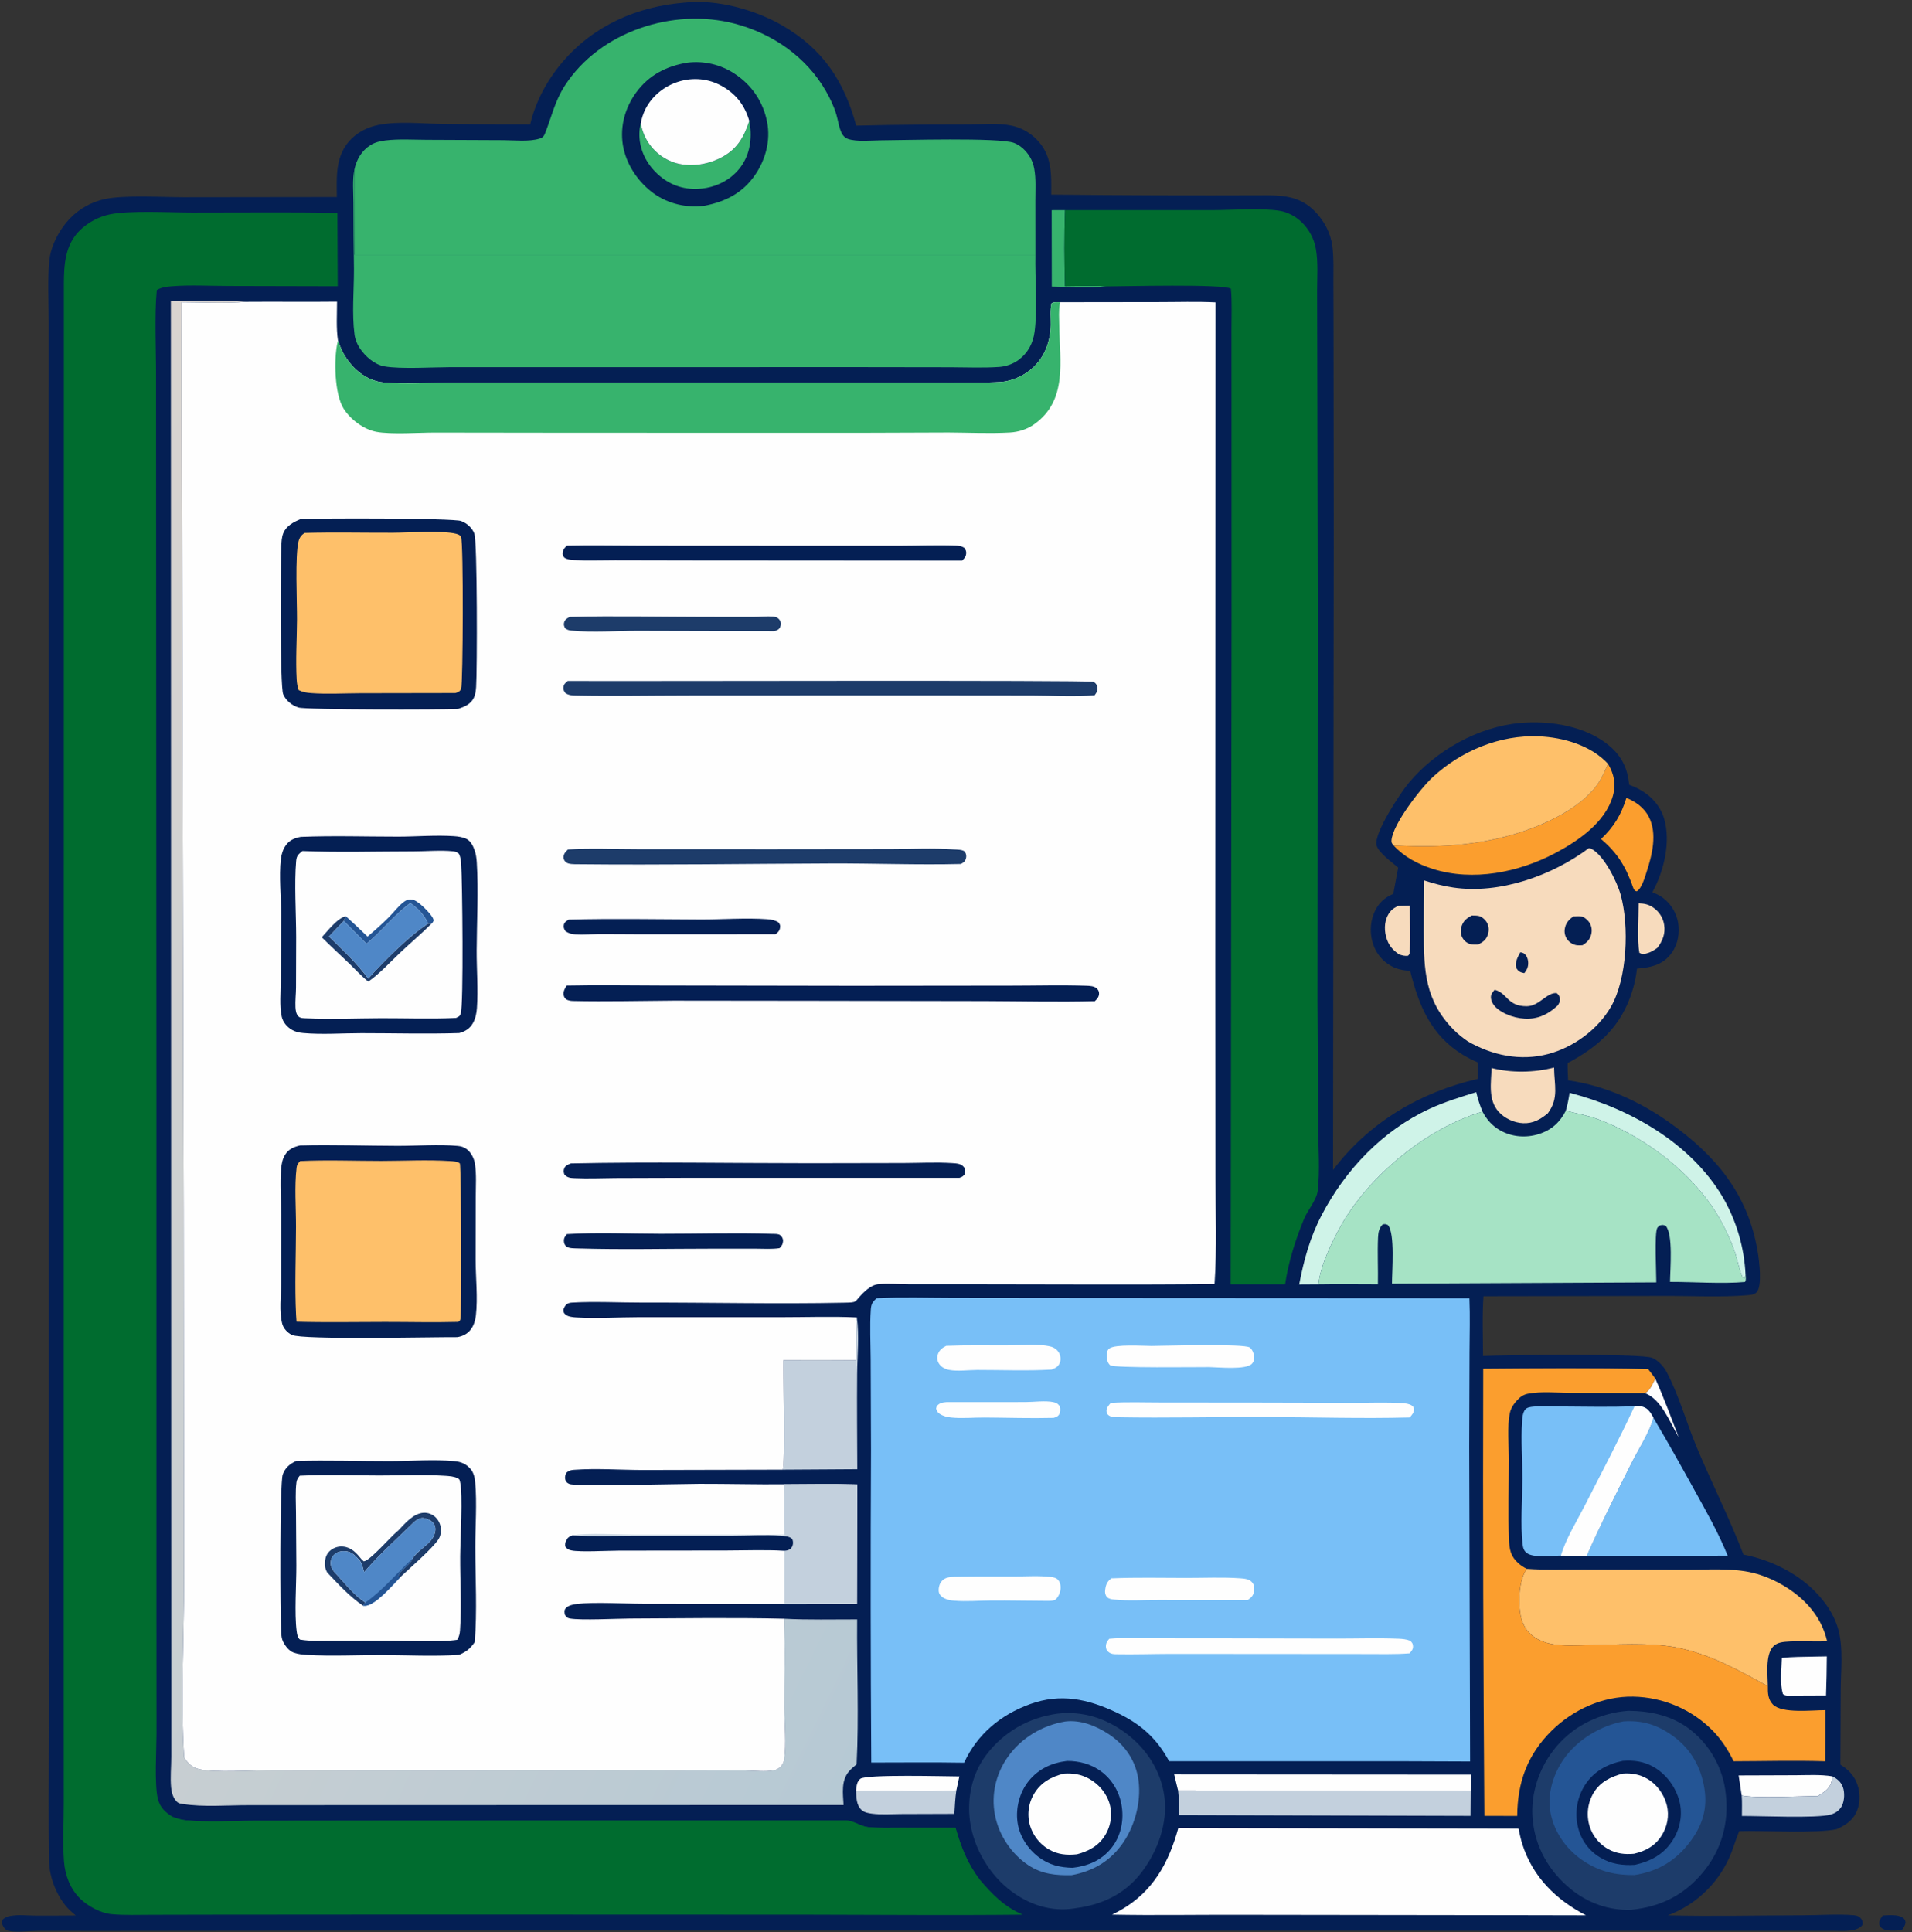 <svg width="284" height="287" viewBox="0 0 284 287" fill="none" xmlns="http://www.w3.org/2000/svg">
<rect x="0" y="0" width="284" height="287" fill="#333333" stroke="none"/>
<path d="M279.666 284.5C280.502 284.469 281.902 284.315 282.615 284.821C282.961 285.066 282.972 285.189 283.05 285.575C282.921 286.071 282.8 286.3 282.474 286.695C281.673 286.73 280.182 286.912 279.517 286.388C279.329 286.238 279.194 286.101 279.152 285.861C279.054 285.3 279.349 284.918 279.666 284.5Z" fill="#041F54"/>
<path d="M101.7 0.386C106.423 -0.147 112.145 1.427 116.214 3.786C122.228 7.274 125.394 12.069 127.176 18.661L132.082 18.559C135.982 18.503 139.883 18.477 143.783 18.481C145.869 18.476 148.239 18.228 150.271 18.662C150.443 18.699 150.613 18.742 150.782 18.792C150.95 18.841 151.117 18.897 151.281 18.958C151.446 19.02 151.608 19.087 151.768 19.16C151.928 19.233 152.085 19.311 152.239 19.395C152.393 19.48 152.544 19.569 152.692 19.664C152.84 19.759 152.984 19.859 153.125 19.964C153.266 20.069 153.402 20.179 153.535 20.294C153.668 20.409 153.797 20.528 153.921 20.652C156.289 23.021 156.168 25.828 156.141 28.904C166.819 29.018 177.496 29.053 188.174 29.008C190.926 29.009 193.249 29.304 195.279 31.36C196.681 32.781 197.673 34.649 197.914 36.642C198.123 38.366 198.046 40.156 198.051 41.891L198.078 49.887L198.107 79.008L198.003 173.77C203.347 166.692 210.92 162.228 219.495 160.243L219.497 157.795C218.749 157.473 217.989 157.087 217.293 156.665C212.561 153.791 210.726 149.334 209.458 144.199C208.738 144.162 207.952 144.042 207.279 143.777C207.19 143.741 207.102 143.703 207.014 143.663C206.927 143.623 206.84 143.58 206.755 143.536C206.67 143.491 206.586 143.445 206.503 143.396C206.42 143.347 206.338 143.296 206.258 143.243C206.177 143.19 206.098 143.136 206.021 143.079C205.943 143.022 205.867 142.963 205.792 142.902C205.718 142.842 205.645 142.779 205.573 142.715C205.501 142.65 205.432 142.584 205.363 142.516C205.295 142.448 205.229 142.379 205.164 142.308C205.099 142.236 205.037 142.164 204.976 142.089C204.915 142.015 204.856 141.939 204.798 141.861C204.741 141.784 204.686 141.705 204.633 141.625C204.58 141.545 204.529 141.464 204.479 141.381C204.43 141.298 204.383 141.214 204.339 141.129C204.294 141.044 204.251 140.957 204.211 140.87C204.17 140.783 204.132 140.695 204.096 140.606C203.451 139.038 203.441 137.172 204.096 135.605C204.676 134.217 205.585 133.34 206.953 132.761L207.68 128.864C206.807 128.11 204.733 126.634 204.467 125.542C204.033 123.763 208.061 117.705 209.244 116.288C213.252 111.485 219.567 107.933 225.812 107.383C230.257 106.992 235.601 107.837 239.097 110.814C240.889 112.339 241.788 114.227 241.985 116.56C242.455 116.747 242.934 116.933 243.381 117.17C245.192 118.131 246.61 119.638 247.191 121.635C248.195 125.085 247.127 129.466 245.434 132.523C246.004 132.752 246.535 132.996 247.025 133.373C247.107 133.436 247.187 133.5 247.266 133.567C247.345 133.634 247.422 133.703 247.497 133.774C247.572 133.845 247.646 133.918 247.717 133.992C247.789 134.067 247.858 134.144 247.925 134.222C247.992 134.301 248.058 134.381 248.121 134.463C248.184 134.544 248.245 134.628 248.303 134.713C248.362 134.798 248.418 134.885 248.472 134.973C248.526 135.061 248.578 135.15 248.628 135.241C248.677 135.332 248.724 135.424 248.768 135.517C248.813 135.61 248.855 135.705 248.894 135.8C248.934 135.895 248.971 135.992 249.005 136.089C249.04 136.187 249.072 136.285 249.101 136.384C249.13 136.483 249.157 136.583 249.181 136.684C249.205 136.784 249.226 136.885 249.244 136.987C249.263 137.089 249.279 137.191 249.292 137.293C249.306 137.396 249.316 137.498 249.324 137.601C249.455 139.137 249.034 140.731 248.016 141.907C246.713 143.414 245.023 143.717 243.15 143.866C243.021 145.036 242.776 146.181 242.417 147.302C240.814 152.397 237.467 155.464 232.853 157.888C232.837 158.746 232.885 159.602 232.922 160.459C238.31 161.22 243.457 163.526 247.887 166.665C254.805 171.566 259.665 177.309 261.085 185.948C261.287 187.176 261.795 190.991 260.923 191.932C260.584 192.298 259.981 192.339 259.517 192.38C255.803 192.701 251.026 192.466 247.172 192.484L220.347 192.529C220.144 195.463 220.272 198.462 220.283 201.404C223.578 201.243 243.901 201.001 245.449 201.688C246.289 202.061 247.115 202.951 247.541 203.753C249.377 207.212 250.469 211.222 251.979 214.848C254.221 220.231 256.873 225.443 258.969 230.895C262.852 231.652 266.722 233.498 269.534 236.311C271.11 237.888 272.429 239.792 273.037 241.957C273.817 244.735 273.427 248.167 273.41 251.057L273.361 262.096C273.451 262.156 273.539 262.217 273.629 262.276C274.532 262.868 275.208 263.557 275.677 264.544C276.299 265.853 276.387 267.563 275.844 268.914C275.264 270.357 274.173 271.062 272.825 271.678C269.989 272.35 261.805 271.87 258.332 271.978C257.783 273.281 257.431 274.651 256.843 275.945C256.733 276.188 256.617 276.429 256.496 276.666C256.374 276.904 256.247 277.139 256.113 277.37C255.98 277.601 255.841 277.829 255.697 278.054C255.553 278.278 255.403 278.499 255.247 278.717C255.092 278.934 254.932 279.147 254.766 279.356C254.6 279.566 254.429 279.771 254.253 279.971C254.077 280.172 253.897 280.369 253.711 280.561C253.526 280.753 253.335 280.94 253.14 281.122C252.946 281.305 252.747 281.483 252.543 281.656C252.34 281.828 252.132 281.996 251.92 282.159C251.708 282.321 251.492 282.478 251.273 282.63C251.053 282.782 250.83 282.929 250.603 283.069C250.377 283.211 250.146 283.346 249.913 283.476C249.68 283.605 249.443 283.729 249.203 283.847C248.964 283.965 248.722 284.077 248.477 284.183C248.232 284.289 247.984 284.389 247.734 284.482C254.391 284.649 261.09 284.481 267.752 284.473C270.232 284.47 272.894 284.264 275.357 284.462C275.708 284.49 276.032 284.572 276.295 284.822C276.593 285.105 276.665 285.373 276.699 285.762C276.59 286.001 276.506 286.095 276.286 286.253C275.304 286.959 273.475 286.777 272.308 286.78L66.801 286.739L16.661 286.792L5.551 286.789C4.394 286.795 2.338 287.041 1.274 286.789C0.86 286.692 0.594 286.367 0.412 285.998C0.238 285.642 0.29 285.443 0.418 285.09C0.787 284.768 1.091 284.648 1.574 284.564C2.792 284.352 4.098 284.515 5.332 284.524C7.305 284.538 9.28 284.513 11.254 284.501C10.93 284.227 10.601 283.952 10.3 283.654C8.483 281.852 7.32 278.889 7.281 276.346C7.178 269.769 7.264 263.181 7.263 256.603L7.246 221.709L7.246 120.057L7.235 64.665L7.238 47.816C7.237 44.838 7.053 41.712 7.322 38.749C7.526 36.486 8.875 33.993 10.449 32.388C10.62 32.213 10.796 32.045 10.979 31.884C11.162 31.722 11.35 31.567 11.544 31.419C11.738 31.271 11.937 31.13 12.141 30.996C12.345 30.863 12.554 30.736 12.767 30.617C12.98 30.499 13.197 30.388 13.418 30.285C13.64 30.181 13.864 30.087 14.092 30C14.32 29.913 14.551 29.834 14.785 29.764C15.018 29.693 15.254 29.631 15.492 29.578C18.508 28.933 23.917 29.289 27.234 29.291L50.035 29.262C49.998 26.151 49.785 22.998 52.208 20.607C53.296 19.533 54.739 18.848 56.231 18.554C59.149 17.978 62.547 18.361 65.534 18.398C69.938 18.456 74.341 18.485 78.746 18.484C79.539 15.104 81.28 11.88 83.524 9.247C88.19 3.774 94.606 0.959 101.7 0.386Z" fill="#041F54"/>
<path d="M245.868 204.762C247.138 207.608 248.227 210.557 249.346 213.466C248.051 211.288 246.79 207.827 244.312 206.909C245.074 206.589 245.479 205.472 245.868 204.762Z" fill="#FEFEFE"/>
<path d="M156.211 31.214L158.194 31.21C158.063 34.941 158.086 38.775 158.187 42.509C160.21 42.506 162.318 42.38 164.33 42.544C161.67 42.771 158.899 42.619 156.229 42.569L156.211 31.214Z" fill="#37B36D"/>
<path d="M207.713 134.547L209.402 134.502C209.413 136.679 209.555 138.946 209.404 141.113C209.375 141.526 209.449 141.677 209.133 141.957C208.625 142.018 208.279 141.907 207.797 141.751C207.109 141.249 206.555 140.752 206.186 139.969C205.671 138.874 205.526 137.455 205.977 136.314C206.326 135.431 206.846 134.906 207.713 134.547Z" fill="#F7DBBD"/>
<path d="M243.395 134.171C244.24 134.192 244.879 134.319 245.585 134.812C245.691 134.885 245.793 134.963 245.892 135.047C245.99 135.13 246.084 135.219 246.173 135.312C246.263 135.405 246.347 135.502 246.427 135.604C246.506 135.705 246.58 135.811 246.649 135.92C246.717 136.029 246.78 136.142 246.837 136.257C246.894 136.373 246.946 136.491 246.991 136.612C247.036 136.733 247.075 136.855 247.108 136.98C247.14 137.105 247.167 137.231 247.186 137.359C247.395 138.665 246.958 139.751 246.184 140.778C245.664 141.162 245.128 141.479 244.492 141.631C244.081 141.73 243.873 141.727 243.51 141.52C243.148 139.708 243.407 136.184 243.395 134.171Z" fill="#F7DBBD"/>
<path d="M127.148 265.934C127.227 265.308 127.256 264.628 127.79 264.2C128.649 263.511 140.524 263.845 142.497 263.85L142.051 265.925C137.142 266.235 132.077 265.899 127.148 265.934Z" fill="#FEFEFE"/>
<path d="M269.401 246.052L271.347 246.017C271.336 247.954 271.297 249.89 271.23 251.826L266.387 251.846C265.895 251.854 265.198 251.951 264.832 251.615C264.332 250.041 264.624 247.896 264.665 246.248C266.233 246.076 267.825 246.087 269.401 246.052Z" fill="#FEFEFE"/>
<path d="M258.25 263.703L266.692 263.673C268.48 263.668 270.414 263.54 272.179 263.84C272.108 264.718 271.867 265.399 271.164 265.973C270.805 266.266 270.392 266.522 269.994 266.759C267.553 266.781 260.729 267.127 258.702 266.679L258.25 263.703Z" fill="#FEFEFE"/>
<path d="M272.18 263.84C272.886 264.202 273.466 264.675 273.738 265.447C274.02 266.246 273.974 267.413 273.606 268.178C273.274 268.868 272.643 269.314 271.915 269.516C269.841 270.094 261.472 269.709 258.735 269.721C258.732 268.716 258.783 267.679 258.703 266.679C260.73 267.127 267.553 266.781 269.994 266.759C270.393 266.522 270.805 266.266 271.165 265.973C271.867 265.399 272.108 264.718 272.18 263.84Z" fill="#C3D0DD"/>
<path d="M127.148 265.934C132.077 265.899 137.142 266.235 142.051 265.925C141.874 267.075 141.829 268.247 141.755 269.407L133.834 269.433C132.425 269.438 130.888 269.564 129.495 269.376C128.991 269.308 128.434 269.213 128.03 268.879C127.169 268.165 127.197 266.95 127.148 265.934Z" fill="#C3D0DD"/>
<path d="M241.576 118.507C242.975 119.09 244.184 119.936 244.899 121.31C246.201 123.812 245.396 127.009 244.566 129.537C244.313 130.304 243.84 132.016 243.098 132.39C242.752 132.268 242.808 132.253 242.627 131.961C241.537 128.846 240.351 126.775 237.809 124.619C239.733 122.795 240.796 121.032 241.576 118.507Z" fill="#FB9E2E"/>
<path d="M221.559 158.631C224.496 159.377 227.913 159.325 230.836 158.555C230.848 161.117 231.598 163.092 229.905 165.355C228.819 166.267 227.708 166.884 226.246 166.824C224.894 166.768 223.492 166.119 222.588 165.11C221.011 163.348 221.481 160.803 221.559 158.631Z" fill="#F7DBBD"/>
<path d="M233.139 162.309C242.004 164.595 251.16 169.758 255.919 177.861C256.17 178.297 256.409 178.741 256.634 179.192C256.859 179.643 257.071 180.1 257.269 180.563C257.466 181.027 257.65 181.496 257.82 181.97C257.99 182.444 258.146 182.924 258.287 183.407C258.428 183.891 258.555 184.378 258.667 184.87C258.779 185.361 258.876 185.855 258.959 186.352C259.042 186.85 259.109 187.349 259.162 187.85C259.215 188.351 259.253 188.853 259.276 189.357L259.123 189.892C258.874 189.814 258.801 189.651 258.706 189.417C258.322 188.47 258.14 187.412 257.833 186.435C257.214 184.459 256.302 182.489 255.258 180.702C251.486 174.254 244.319 168.821 237.35 166.229C235.798 165.652 234.175 165.387 232.578 164.971C232.841 164.088 232.997 163.217 233.139 162.309Z" fill="#CFF3E8"/>
<path d="M174.406 263.555L218.461 263.585L218.45 266.032C213.307 265.927 208.151 266.021 203.006 266.01L174.984 265.926L174.406 263.555Z" fill="#FEFEFE"/>
<path d="M192.973 190.778C193.664 187.152 194.577 183.8 196.295 180.511C199.843 173.72 205.346 167.923 212.355 164.681C214.58 163.652 216.935 162.94 219.27 162.209C219.5 163.218 219.812 164.156 220.207 165.111C212.024 167.456 203.278 174.678 199.146 182.092C197.822 184.467 196.096 188.046 195.834 190.761L192.973 190.778Z" fill="#CFF3E8"/>
<path d="M238.855 113.456C239.744 114.98 240.059 116.467 239.572 118.202C238.465 122.143 234.439 124.888 231.031 126.695C225.597 129.576 218.788 130.956 212.805 129.054C210.586 128.348 208.57 127.275 206.977 125.556C214.06 125.961 220.79 125.545 227.5 123.028C230.865 121.767 235.002 119.612 237.178 116.642C237.891 115.668 238.358 114.549 238.855 113.456Z" fill="#FB9E2E"/>
<path d="M174.984 265.926L203.006 266.01C208.151 266.021 213.307 265.926 218.45 266.032L218.422 269.708L175.135 269.592C175.135 268.361 175.137 267.15 174.984 265.926Z" fill="#C3D0DD"/>
<path d="M127.273 195.679C127.663 198.344 127.339 201.346 127.315 204.057C127.273 208.776 127.324 213.498 127.337 218.217L116.258 218.285C116.652 217.662 116.363 203.983 116.352 202.039C119.964 202.061 123.577 202.058 127.189 202.03C127.19 199.935 127.076 197.762 127.273 195.679Z" fill="#C3D0DD"/>
<path d="M245.58 210.578C247.682 214.098 249.688 217.708 251.674 221.295C253.459 224.522 255.233 227.625 256.619 231.054C249.642 231.096 242.665 231.098 235.688 231.059C237.737 226.403 240.039 221.85 242.319 217.303C243.373 215.202 244.961 212.831 245.58 210.578Z" fill="#78BFF7"/>
<path d="M242.792 208.859C243.546 208.836 244.255 208.864 244.815 209.442C245.133 209.771 245.371 210.173 245.578 210.578C244.959 212.831 243.371 215.202 242.317 217.303C240.037 221.85 237.735 226.403 235.686 231.059C234.405 231.07 233.125 231.066 231.845 231.046C230.547 231.056 227.82 231.421 226.805 230.681C226.345 230.346 226.225 229.897 226.158 229.353C225.83 226.673 226.114 222.476 226.122 219.64C226.129 216.843 225.901 213.934 226.08 211.151C226.117 210.579 226.175 209.798 226.564 209.34C226.83 209.027 227.353 208.966 227.745 208.928C229.103 208.797 230.536 208.903 231.9 208.906C235.516 208.914 239.183 209.03 242.792 208.859Z" fill="#78BFF7"/>
<path d="M242.794 208.859C243.549 208.836 244.258 208.864 244.817 209.442C245.136 209.771 245.373 210.173 245.58 210.578C244.962 212.831 243.373 215.202 242.32 217.303C240.04 221.85 237.737 226.403 235.688 231.059C234.408 231.07 233.128 231.066 231.848 231.046C232.588 228.526 234.212 225.942 235.405 223.605C237.898 218.722 240.481 213.826 242.794 208.859Z" fill="#FEFEFE"/>
<path d="M206.977 125.556C206.769 125.277 206.659 125.203 206.683 124.841C206.84 122.449 211.012 117.091 212.805 115.431C217.025 111.523 222.777 109.126 228.574 109.369C232.23 109.523 236.309 110.705 238.856 113.456C238.358 114.549 237.892 115.668 237.179 116.642C235.002 119.612 230.865 121.767 227.501 123.028C220.791 125.545 214.061 125.961 206.977 125.556Z" fill="#FEC06A"/>
<path d="M226.791 233.017C229.573 233.218 232.424 233.104 235.215 233.11L250.368 233.148C253.575 233.159 257.277 232.855 260.397 233.617C263.445 234.362 266.694 236.272 268.758 238.644C270.074 240.155 270.932 241.808 271.395 243.759C269.555 243.884 266.032 243.617 264.525 243.945C264.071 244.044 263.671 244.232 263.353 244.578C262.197 245.838 262.57 248.827 262.587 250.45C258.235 248.044 253.932 245.641 248.991 244.685C245.003 243.913 239.843 244.288 235.73 244.349C234.098 244.374 232.423 244.483 230.804 244.234C229.767 244.074 228.727 243.731 227.862 243.124C226.693 242.304 226.04 241.108 225.823 239.709C225.522 237.769 225.607 234.648 226.791 233.017Z" fill="#FEC06A"/>
<path d="M157.05 254.53C160.818 254.086 164.3 255.213 167.313 257.49C170.321 259.763 172.435 263.03 172.945 266.8C173.484 270.788 171.959 274.957 169.556 278.102C167.106 281.308 163.733 282.904 159.787 283.415C159.702 283.43 159.618 283.448 159.533 283.461C156.159 283.962 152.986 282.947 150.273 280.944C147.016 278.539 144.653 274.582 144.087 270.577C143.599 267.119 144.365 263.463 146.488 260.655C149.084 257.22 152.819 255.109 157.05 254.53Z" fill="#1D3C6A"/>
<path d="M158.221 255.69C160.485 255.412 162.775 256.319 164.645 257.544C166.907 259.028 168.49 261.172 169.01 263.848C169.636 267.075 168.709 270.91 166.879 273.611C165.002 276.383 162.418 277.91 159.17 278.516C156.833 278.565 154.764 278.368 152.753 277.039C150.215 275.361 148.345 272.544 147.78 269.557C147.209 266.533 147.914 263.486 149.68 260.975C151.685 258.123 154.808 256.267 158.221 255.69Z" fill="#4F87C7"/>
<path d="M158.495 261.552C160.285 261.539 162.068 262.013 163.522 263.08C165.278 264.367 166.364 266.315 166.643 268.462C166.927 270.642 166.421 272.863 165.003 274.578C163.536 276.351 161.549 277.166 159.322 277.419C157.433 277.379 155.845 277.006 154.305 275.852C152.631 274.599 151.397 272.675 151.127 270.587C150.852 268.465 151.468 266.168 152.818 264.504C154.277 262.707 156.25 261.82 158.495 261.552Z" fill="#041F54"/>
<path d="M158.002 263.434C159.338 263.336 160.57 263.535 161.757 264.187C163.237 265 164.434 266.419 164.853 268.069C164.877 268.163 164.897 268.258 164.916 268.354C164.934 268.449 164.95 268.545 164.964 268.641C164.978 268.738 164.99 268.834 164.999 268.931C165.008 269.028 165.014 269.125 165.019 269.222C165.023 269.319 165.025 269.417 165.024 269.514C165.024 269.611 165.021 269.708 165.016 269.806C165.011 269.903 165.003 270 164.993 270.097C164.983 270.193 164.97 270.29 164.956 270.386C164.941 270.482 164.924 270.578 164.904 270.673C164.885 270.769 164.863 270.863 164.839 270.957C164.815 271.052 164.789 271.145 164.76 271.238C164.731 271.331 164.7 271.424 164.667 271.515C164.633 271.606 164.598 271.697 164.56 271.787C164.523 271.876 164.483 271.965 164.441 272.053C164.399 272.141 164.354 272.227 164.308 272.313C164.262 272.398 164.213 272.483 164.163 272.566C163.192 274.161 161.719 274.951 159.969 275.412C158.476 275.571 157.123 275.462 155.792 274.689C155.705 274.638 155.619 274.586 155.535 274.531C155.451 274.476 155.368 274.419 155.287 274.361C155.206 274.302 155.126 274.241 155.047 274.178C154.969 274.116 154.892 274.051 154.817 273.985C154.741 273.918 154.668 273.85 154.596 273.78C154.524 273.71 154.454 273.638 154.386 273.565C154.317 273.491 154.25 273.416 154.186 273.339C154.121 273.262 154.058 273.184 153.997 273.105C153.936 273.025 153.877 272.943 153.82 272.861C153.763 272.778 153.708 272.694 153.655 272.609C153.603 272.524 153.552 272.437 153.503 272.349C153.454 272.261 153.408 272.172 153.364 272.082C153.319 271.992 153.277 271.901 153.237 271.809C153.198 271.717 153.16 271.624 153.125 271.53C153.089 271.436 153.056 271.341 153.026 271.245C152.995 271.15 152.967 271.054 152.941 270.957C152.916 270.862 152.894 270.766 152.875 270.67C152.855 270.574 152.838 270.478 152.823 270.381C152.808 270.284 152.796 270.187 152.785 270.09C152.775 269.992 152.768 269.895 152.763 269.797C152.757 269.699 152.754 269.601 152.754 269.503C152.753 269.405 152.755 269.308 152.76 269.21C152.764 269.112 152.771 269.014 152.78 268.917C152.79 268.819 152.801 268.722 152.815 268.625C152.829 268.528 152.846 268.432 152.865 268.335C152.883 268.239 152.905 268.144 152.928 268.049C152.952 267.954 152.978 267.859 153.006 267.766C153.034 267.672 153.065 267.579 153.097 267.486C153.13 267.394 153.165 267.303 153.203 267.212C153.24 267.121 153.28 267.032 153.321 266.943C153.363 266.855 153.407 266.767 153.453 266.681C153.499 266.594 153.547 266.509 153.598 266.425C154.605 264.734 156.153 263.902 158.002 263.434Z" fill="#FEFEFE"/>
<path d="M241.849 254.096C245.23 254.135 248.394 254.816 251.105 256.933C251.287 257.077 251.466 257.226 251.64 257.379C251.815 257.533 251.986 257.69 252.153 257.852C252.321 258.014 252.484 258.18 252.642 258.35C252.801 258.52 252.956 258.693 253.106 258.871C253.256 259.049 253.402 259.23 253.543 259.415C253.684 259.6 253.821 259.788 253.952 259.98C254.084 260.171 254.211 260.366 254.333 260.564C254.455 260.762 254.573 260.963 254.685 261.167C254.797 261.371 254.904 261.577 255.005 261.786C255.107 261.995 255.204 262.207 255.295 262.421C255.387 262.635 255.473 262.851 255.553 263.069C255.634 263.287 255.709 263.508 255.778 263.729C255.848 263.951 255.912 264.175 255.97 264.4C256.029 264.625 256.082 264.852 256.129 265.08C256.176 265.307 256.218 265.536 256.253 265.766C256.289 265.996 256.319 266.227 256.344 266.458C256.812 270.675 255.758 274.637 253.07 277.947C250.248 281.423 246.736 283.206 242.328 283.652C238.969 283.789 235.841 282.655 233.254 280.531C230.082 277.928 228.033 274.354 227.658 270.247C227.299 266.32 228.673 262.363 231.211 259.376C233.902 256.212 237.739 254.424 241.849 254.096Z" fill="#1D3C6A"/>
<path d="M241.139 255.675C243.996 255.48 246.226 256.194 248.537 257.872C251.156 259.774 252.66 262.476 253.165 265.652C253.631 268.576 252.891 271.012 251.17 273.373C249.029 276.308 246.335 277.95 242.76 278.5C239.993 278.53 237.615 277.982 235.273 276.45C232.805 274.835 230.933 272.314 230.336 269.401C229.77 266.643 230.621 263.728 232.167 261.427C234.151 258.475 237.669 256.331 241.139 255.675Z" fill="#245595"/>
<path d="M241.041 261.537C242.67 261.421 244.143 261.609 245.587 262.423C247.48 263.492 248.893 265.41 249.444 267.504C249.959 269.461 249.571 271.527 248.516 273.239C247.191 275.389 245.239 276.432 242.84 276.983C240.993 277.101 239.299 276.861 237.69 275.898C235.956 274.86 234.786 273.21 234.354 271.239C234.324 271.108 234.298 270.977 234.275 270.845C234.252 270.713 234.233 270.581 234.216 270.447C234.2 270.314 234.187 270.181 234.177 270.048C234.168 269.914 234.161 269.78 234.158 269.646C234.155 269.512 234.156 269.378 234.159 269.245C234.163 269.111 234.17 268.977 234.18 268.843C234.191 268.71 234.204 268.576 234.221 268.444C234.238 268.311 234.258 268.178 234.282 268.046C234.306 267.914 234.332 267.783 234.363 267.653C234.393 267.522 234.426 267.392 234.463 267.264C234.499 267.135 234.539 267.007 234.582 266.88C234.625 266.753 234.671 266.627 234.72 266.502C234.769 266.378 234.822 266.255 234.877 266.133C234.932 266.011 234.991 265.89 235.052 265.771C235.113 265.652 235.178 265.534 235.245 265.418C235.312 265.302 235.382 265.188 235.455 265.076C236.782 263.06 238.731 262.022 241.041 261.537Z" fill="#041F54"/>
<path d="M241.044 263.43C242.32 263.328 243.553 263.545 244.67 264.194C246.124 265.039 247.182 266.513 247.586 268.139C247.971 269.692 247.658 271.308 246.8 272.65C245.816 274.19 244.426 274.937 242.696 275.334C241.345 275.452 240.122 275.329 238.914 274.664C238.828 274.617 238.744 274.568 238.66 274.516C238.576 274.465 238.494 274.411 238.413 274.356C238.332 274.301 238.253 274.243 238.175 274.184C238.097 274.124 238.02 274.063 237.945 274C237.87 273.937 237.797 273.872 237.725 273.805C237.653 273.738 237.583 273.669 237.515 273.599C237.447 273.529 237.38 273.457 237.315 273.383C237.251 273.309 237.188 273.234 237.127 273.157C237.066 273.08 237.007 273.002 236.95 272.922C236.893 272.843 236.838 272.762 236.785 272.679C236.732 272.597 236.681 272.513 236.632 272.428C236.583 272.343 236.536 272.257 236.492 272.17C236.447 272.082 236.405 271.994 236.365 271.904C236.324 271.815 236.286 271.724 236.251 271.633C236.215 271.542 236.182 271.449 236.15 271.357C236.119 271.264 236.091 271.17 236.064 271.075C236.036 270.976 236.011 270.876 235.989 270.775C235.966 270.674 235.946 270.573 235.929 270.471C235.911 270.369 235.896 270.267 235.884 270.165C235.871 270.062 235.862 269.959 235.854 269.856C235.847 269.753 235.843 269.65 235.841 269.547C235.839 269.444 235.84 269.34 235.843 269.237C235.846 269.134 235.852 269.031 235.861 268.928C235.869 268.825 235.88 268.722 235.894 268.62C235.907 268.518 235.924 268.416 235.942 268.314C235.961 268.212 235.983 268.111 236.007 268.011C236.031 267.911 236.057 267.811 236.086 267.712C236.115 267.612 236.146 267.514 236.18 267.417C236.214 267.319 236.251 267.222 236.289 267.127C236.328 267.031 236.369 266.936 236.413 266.843C236.456 266.749 236.502 266.657 236.551 266.565C236.599 266.474 236.65 266.384 236.702 266.295C237.676 264.67 239.27 263.881 241.044 263.43Z" fill="#FEFEFE"/>
<path d="M235.996 125.978C236.138 125.992 236.204 125.988 236.346 126.059C238.22 126.989 240.174 130.916 240.725 132.893C242.015 137.528 241.713 145.33 239.275 149.547C237.329 152.913 233.714 155.558 229.967 156.549C225.832 157.643 221.635 156.756 217.999 154.654C217.254 154.132 216.552 153.586 215.912 152.936C211.66 148.617 211.476 144.113 211.485 138.421C211.485 135.87 211.501 133.319 211.532 130.768C212.935 131.236 214.399 131.61 215.862 131.825C222.748 132.836 230.525 130.071 235.996 125.978Z" fill="#F7DBBD"/>
<path d="M225.829 141.434C225.974 141.471 226.216 141.517 226.348 141.603C226.719 141.846 226.936 142.346 226.979 142.778C227.05 143.5 226.861 143.979 226.417 144.535C226.27 144.504 226.034 144.461 225.901 144.405C225.58 144.27 225.299 144.013 225.206 143.668C225.001 142.908 225.472 142.072 225.829 141.434Z" fill="#041F54"/>
<path d="M233.706 136.114C234.052 136.092 234.417 136.061 234.762 136.099C235.229 136.15 235.7 136.514 235.978 136.88C236.374 137.401 236.509 138.038 236.377 138.677C236.206 139.5 235.758 139.948 235.074 140.389C234.821 140.405 234.562 140.424 234.309 140.403C233.726 140.355 233.158 140.019 232.809 139.555C232.767 139.498 232.727 139.44 232.691 139.379C232.655 139.319 232.622 139.257 232.592 139.193C232.562 139.129 232.536 139.064 232.512 138.997C232.489 138.931 232.469 138.863 232.453 138.795C232.436 138.726 232.423 138.657 232.414 138.587C232.404 138.517 232.398 138.447 232.396 138.377C232.393 138.306 232.395 138.236 232.399 138.165C232.404 138.095 232.412 138.025 232.424 137.956C232.565 137.09 233.015 136.606 233.706 136.114Z" fill="#041F54"/>
<path d="M218.629 135.981C218.942 135.984 219.27 135.977 219.578 136.033C220.104 136.13 220.62 136.596 220.872 137.052C221.179 137.608 221.198 138.271 220.985 138.863C220.711 139.623 220.256 139.935 219.556 140.284C219.163 140.312 218.696 140.322 218.318 140.198C218.258 140.178 218.199 140.155 218.141 140.129C218.083 140.104 218.026 140.075 217.971 140.043C217.916 140.012 217.862 139.978 217.81 139.942C217.758 139.905 217.708 139.866 217.66 139.824C217.612 139.783 217.566 139.739 217.523 139.693C217.479 139.647 217.438 139.599 217.399 139.549C217.359 139.499 217.323 139.447 217.289 139.393C217.255 139.339 217.224 139.284 217.195 139.228C216.93 138.706 216.915 138.121 217.1 137.57C217.377 136.746 217.877 136.358 218.629 135.981Z" fill="#041F54"/>
<path d="M222.005 147.004C223.947 147.502 223.86 149.469 226.777 149.452C228.65 149.44 229.748 147.377 231.211 147.499C231.468 147.713 231.545 147.782 231.65 148.114C231.817 148.638 231.64 148.883 231.402 149.312C230.367 150.276 229.254 150.987 227.837 151.229C226.109 151.524 223.976 150.993 222.566 149.939C222.023 149.534 221.541 148.961 221.462 148.265C221.399 147.709 221.678 147.403 222.005 147.004Z" fill="#041F54"/>
<path d="M175.023 271.513L225.555 271.599C225.723 272.374 225.882 273.163 226.122 273.919C227.677 278.793 231.12 282.164 235.565 284.476L225.999 284.456L183.58 284.4C177.45 284.383 171.307 284.499 165.18 284.374C165.626 284.156 166.067 283.925 166.5 283.682C171.291 280.934 173.604 276.66 175.023 271.513Z" fill="#FEFEFE"/>
<path d="M220.31 203.296C228.463 203.237 236.651 203.159 244.801 203.348C245.179 203.8 245.52 204.288 245.871 204.762C245.482 205.472 245.077 206.589 244.316 206.909L233.304 206.881C231.289 206.871 228.918 206.624 226.944 207.01C226.293 207.138 225.837 207.463 225.383 207.936C224.886 208.455 224.427 209.141 224.274 209.852C223.839 211.869 224.126 214.793 224.123 216.909C224.117 220.808 223.983 224.758 224.137 228.651C224.195 230.118 224.382 231.173 225.54 232.19C225.925 232.528 226.331 232.796 226.791 233.016C225.607 234.648 225.523 237.768 225.823 239.709C226.04 241.107 226.694 242.304 227.863 243.124C228.727 243.731 229.767 244.074 230.805 244.234C232.423 244.483 234.098 244.373 235.731 244.349C239.844 244.288 245.003 243.913 248.991 244.685C253.932 245.641 258.235 248.043 262.588 250.45C262.568 251.442 262.608 252.42 263.345 253.17C264.692 254.543 269.19 253.997 271.142 254.002C271.158 256.534 271.119 259.069 271.106 261.601C266.588 261.451 262.027 261.587 257.505 261.596C256.703 259.944 255.712 258.412 254.435 257.086C254.242 256.889 254.045 256.698 253.842 256.511C253.64 256.324 253.433 256.142 253.221 255.965C253.01 255.788 252.795 255.616 252.575 255.449C252.355 255.283 252.132 255.122 251.904 254.966C251.677 254.811 251.446 254.66 251.211 254.516C250.976 254.372 250.738 254.233 250.497 254.1C250.255 253.967 250.011 253.84 249.763 253.719C249.515 253.598 249.265 253.484 249.012 253.375C248.758 253.266 248.503 253.164 248.244 253.067C247.986 252.971 247.726 252.881 247.463 252.797C247.201 252.714 246.936 252.636 246.67 252.565C246.403 252.495 246.135 252.43 245.866 252.373C245.596 252.315 245.326 252.264 245.054 252.219C244.782 252.174 244.509 252.136 244.235 252.105C243.961 252.073 243.687 252.049 243.412 252.031C243.137 252.013 242.861 252.001 242.586 251.997C238.066 251.916 233.658 253.918 230.466 257.068C226.875 260.612 225.394 264.733 225.361 269.718L220.482 269.706C220.31 247.569 220.253 225.432 220.31 203.296Z" fill="#FB9E2E"/>
<path d="M25.38 44.739C29.044 44.729 32.805 44.559 36.456 44.832C33.337 45.084 30.097 44.896 26.964 44.889L27.28 179.709L27.336 234.406C27.352 243.245 26.794 252.224 27.352 261.039C27.943 261.956 28.598 262.567 29.689 262.805C31.89 263.286 37.158 262.962 39.693 262.951L60.93 262.902L101.739 262.965L110.778 262.986C112.079 262.993 113.688 263.201 114.945 262.95C115.174 262.906 115.388 262.821 115.586 262.698C116.086 262.381 116.395 261.914 116.484 261.328C116.821 259.096 116.526 256.038 116.517 253.714C116.501 249.307 116.67 244.821 116.451 240.426C120.056 240.611 123.705 240.517 127.315 240.522C127.253 247.676 127.597 254.913 127.235 262.051C126.854 262.366 126.467 262.687 126.14 263.058C124.902 264.461 125.207 266.382 125.299 268.094L56.211 268.112L36.873 268.119C33.824 268.118 30.18 268.419 27.206 267.948C26.779 267.88 26.552 267.887 26.238 267.572C25.709 267.041 25.494 266.247 25.421 265.521C25.272 264.039 25.441 262.427 25.442 260.931L25.442 250.129L25.429 215.453L25.38 44.739Z" fill="url(#paint0_linear_9472_27092)"/>
<path d="M220.209 165.112C220.845 166.317 221.666 167.238 222.864 167.911C224.593 168.882 226.705 169.036 228.585 168.435C230.467 167.834 231.701 166.7 232.582 164.971C234.178 165.387 235.801 165.652 237.353 166.229C244.322 168.821 251.49 174.254 255.261 180.703C256.306 182.489 257.218 184.459 257.837 186.435C258.143 187.412 258.326 188.47 258.71 189.417C258.805 189.651 258.878 189.814 259.126 189.892L259.279 189.357C259.304 189.751 259.397 190.052 259.198 190.402C255.848 190.71 251.531 190.385 248.057 190.395C248.073 188.58 248.559 183.262 247.391 182.045C246.974 181.909 246.932 181.91 246.508 182.027C246.391 182.15 246.235 182.246 246.156 182.397C245.726 183.223 246.025 189.122 246.018 190.465L206.758 190.659C206.749 188.885 207.234 183.151 206.152 181.949C205.793 181.797 205.763 181.78 205.385 181.859C204.822 182.384 204.716 183.103 204.685 183.843C204.588 186.137 204.709 188.457 204.666 190.757C201.724 190.754 198.777 190.714 195.836 190.762C196.098 188.047 197.824 184.468 199.148 182.092C203.28 174.679 212.026 167.457 220.209 165.112Z" fill="#A6E3C5"/>
<path d="M52.641 25.191C52.617 29.407 52.621 33.623 52.653 37.839L153.793 37.833C153.723 41.303 154.113 45.949 153.673 49.276C153.447 50.986 152.679 52.442 151.274 53.473C150.467 54.066 149.415 54.435 148.419 54.503C146.028 54.668 143.58 54.556 141.182 54.549L128.439 54.531L87.636 54.533L66.969 54.533C64.303 54.539 59.514 54.843 57.103 54.418C55.627 54.158 54.245 52.935 53.438 51.713C53.029 51.094 52.757 50.424 52.66 49.687C52.248 46.57 52.585 43.14 52.575 39.985C52.531 36.68 52.507 33.375 52.503 30.07C52.498 28.509 52.33 26.719 52.641 25.191Z" fill="#37B36D"/>
<path d="M158.196 31.21L179.937 31.213C182.849 31.209 187.428 30.867 190.11 31.313C191.291 31.509 192.48 32.169 193.338 32.993C193.477 33.127 193.61 33.265 193.737 33.409C193.865 33.553 193.986 33.702 194.102 33.856C194.217 34.01 194.327 34.168 194.43 34.33C194.533 34.493 194.629 34.659 194.719 34.829C194.809 34.999 194.892 35.172 194.968 35.349C195.045 35.526 195.114 35.705 195.176 35.887C195.237 36.069 195.292 36.254 195.339 36.44C195.387 36.626 195.426 36.814 195.459 37.004C195.808 38.967 195.633 41.194 195.638 43.191L195.661 53.681L195.738 91.793L195.691 148.787L195.801 167.575C195.814 170.587 196.065 173.833 195.734 176.821C195.578 178.223 194.244 179.713 193.694 181.047C192.397 184.197 191.387 187.388 190.881 190.766L182.8 190.766L182.932 91.283L182.923 58.977L182.918 48.941C182.917 46.943 183.016 44.879 182.835 42.892C181.843 42.142 166.71 42.543 164.332 42.544C162.32 42.38 160.212 42.505 158.189 42.508C158.088 38.775 158.065 34.941 158.196 31.21Z" fill="#006C2F"/>
<path d="M52.64 25.191C52.95 23.704 53.715 22.377 55.028 21.555C55.707 21.13 56.472 20.954 57.258 20.858C59.252 20.615 61.368 20.761 63.381 20.766L74.78 20.817C76.404 20.825 78.564 21.074 80.125 20.596C80.605 20.449 80.783 20.251 80.967 19.787C81.953 17.301 82.388 15.07 83.891 12.735C89.093 4.662 100.001 1.129 109.114 3.507C114.735 4.975 119.75 8.43 122.669 13.514C123.292 14.598 123.861 15.792 124.222 16.991C124.499 17.912 124.605 18.975 125.052 19.83C125.238 20.185 125.544 20.493 125.927 20.627C127.279 21.098 129.446 20.845 130.88 20.839C134.106 20.827 148.384 20.397 150.599 21.219C151.557 21.574 152.37 22.35 152.911 23.203C153.273 23.774 153.487 24.348 153.612 25.01C153.905 26.563 153.784 28.278 153.785 29.854L153.792 37.833L52.652 37.839C52.62 33.623 52.617 29.407 52.64 25.191Z" fill="#37B36D"/>
<path d="M102.127 9.302C102.279 9.283 102.431 9.268 102.584 9.256C102.736 9.244 102.889 9.236 103.042 9.23C103.195 9.225 103.348 9.224 103.501 9.225C103.654 9.227 103.807 9.232 103.96 9.24C104.113 9.249 104.265 9.261 104.418 9.276C104.57 9.291 104.722 9.309 104.873 9.331C105.024 9.353 105.175 9.378 105.326 9.407C105.476 9.436 105.626 9.468 105.775 9.503C105.924 9.538 106.072 9.576 106.219 9.618C106.366 9.66 106.513 9.705 106.658 9.753C106.803 9.802 106.947 9.853 107.09 9.908C107.233 9.962 107.375 10.02 107.515 10.081C107.656 10.142 107.795 10.206 107.932 10.273C108.07 10.34 108.206 10.41 108.34 10.483C108.475 10.556 108.607 10.633 108.739 10.711C108.87 10.79 108.999 10.872 109.126 10.957C111.688 12.642 113.368 15.132 113.947 18.144C114.47 20.862 113.729 23.664 112.186 25.936C110.355 28.633 107.833 29.925 104.706 30.547C102.086 30.928 99.271 30.29 97.117 28.74C94.775 27.054 92.962 24.361 92.512 21.489C92.079 18.727 92.868 15.954 94.508 13.716C96.397 11.137 99.015 9.799 102.127 9.302Z" fill="#041F54"/>
<path d="M111.294 17.96C111.737 20.142 111.496 22.531 110.269 24.431C109.065 26.296 107.106 27.494 104.946 27.903C102.72 28.324 100.503 27.93 98.631 26.619C96.832 25.36 95.469 23.442 95.086 21.26C94.922 20.328 94.929 19.325 95.153 18.404C95.341 19.005 95.498 19.632 95.762 20.205C95.815 20.319 95.871 20.432 95.929 20.543C95.988 20.654 96.049 20.764 96.113 20.872C96.177 20.98 96.244 21.086 96.314 21.191C96.383 21.295 96.455 21.398 96.53 21.499C96.604 21.6 96.681 21.699 96.761 21.797C96.841 21.894 96.923 21.989 97.007 22.082C97.091 22.175 97.178 22.266 97.267 22.354C97.356 22.443 97.448 22.529 97.541 22.614C97.634 22.698 97.729 22.779 97.827 22.859C97.924 22.938 98.024 23.015 98.125 23.089C98.226 23.163 98.329 23.235 98.434 23.304C98.539 23.373 98.646 23.439 98.754 23.503C98.862 23.567 98.972 23.628 99.084 23.686C99.195 23.744 99.308 23.8 99.422 23.852C99.536 23.905 99.651 23.954 99.768 24.001C99.885 24.048 100.002 24.091 100.121 24.132C102.349 24.875 104.936 24.5 107.009 23.46C109.439 22.24 110.474 20.445 111.294 17.96Z" fill="#37B36D"/>
<path d="M95.152 18.404C95.304 17.624 95.521 16.887 95.885 16.176C96.891 14.213 98.705 12.768 100.802 12.122C102.966 11.455 105.253 11.673 107.228 12.778C109.323 13.95 110.634 15.659 111.293 17.96C110.473 20.445 109.438 22.24 107.008 23.46C104.935 24.5 102.348 24.874 100.12 24.132C100.001 24.091 99.883 24.047 99.767 24.001C99.65 23.954 99.535 23.904 99.421 23.852C99.306 23.799 99.194 23.744 99.082 23.686C98.971 23.628 98.861 23.567 98.753 23.503C98.645 23.439 98.538 23.373 98.433 23.304C98.328 23.235 98.225 23.163 98.124 23.089C98.023 23.015 97.923 22.938 97.826 22.858C97.728 22.779 97.633 22.698 97.54 22.614C97.446 22.529 97.355 22.443 97.266 22.354C97.177 22.266 97.09 22.175 97.006 22.082C96.922 21.989 96.84 21.894 96.76 21.797C96.68 21.699 96.603 21.6 96.529 21.499C96.454 21.398 96.382 21.295 96.312 21.191C96.243 21.086 96.176 20.98 96.112 20.872C96.048 20.763 95.987 20.654 95.928 20.543C95.87 20.432 95.814 20.319 95.761 20.205C95.497 19.632 95.34 19.005 95.152 18.404Z" fill="#FEFEFE"/>
<path d="M151.912 284.381C141.168 284.498 130.41 284.391 119.665 284.379L62.946 284.36L32.147 284.381L22.48 284.401C20.523 284.405 18.517 284.485 16.567 284.308C14.973 284.163 13.053 283.126 11.912 282.008C10.423 280.548 9.663 278.526 9.506 276.474C9.294 273.7 9.473 270.778 9.471 267.991L9.468 250.628L9.469 198.38L9.486 42.195C9.496 39.274 9.671 36.315 11.926 34.151C12.077 34.008 12.233 33.87 12.393 33.737C12.554 33.605 12.719 33.478 12.887 33.356C13.057 33.235 13.23 33.119 13.407 33.01C13.584 32.9 13.764 32.797 13.948 32.699C14.132 32.602 14.319 32.511 14.509 32.426C14.7 32.342 14.893 32.264 15.088 32.193C15.284 32.121 15.481 32.057 15.681 31.999C15.881 31.941 16.083 31.89 16.286 31.846C19.285 31.222 25.168 31.568 28.514 31.571C35.712 31.578 42.919 31.498 50.116 31.607L50.164 42.52L34.036 42.481C31.22 42.478 28.294 42.303 25.492 42.525C24.745 42.584 23.937 42.684 23.29 43.081C22.93 46.762 23.186 51.975 23.179 55.783L23.192 82.081L23.234 162.155L23.235 239.26L23.247 257.496C23.243 259.979 22.923 265.035 23.449 267.186C23.759 268.458 24.589 269.225 25.68 269.871C26.293 270.099 26.862 270.288 27.516 270.359C30.829 270.718 34.386 270.453 37.725 270.447L57.661 270.423L125.549 270.396C126.865 270.403 127.765 271.273 128.985 271.391C130.551 271.543 132.167 271.475 133.741 271.478L141.929 271.484C142.741 274.298 143.665 276.754 145.463 279.104C147.387 281.369 149.152 283.191 151.912 284.381Z" fill="#006C2F"/>
<path d="M25.679 269.87C26.292 270.099 26.861 270.287 27.515 270.358C30.829 270.717 34.385 270.452 37.724 270.446L57.66 270.422L125.548 270.395C126.864 270.402 127.764 271.272 128.984 271.39C130.55 271.542 132.167 271.474 133.74 271.477L141.928 271.483C142.74 274.297 143.665 276.753 145.462 279.103L61.001 279.094L40.759 279.091C37.879 279.092 32.917 279.434 30.23 278.841C28.854 278.538 27.332 277.227 26.581 276.083C25.451 274.363 25.273 271.854 25.679 269.87Z" fill="#006C2F"/>
<path d="M130.222 192.82C133.993 192.64 137.811 192.769 141.588 192.773L162.005 192.794L218.259 192.825C218.371 195.469 218.29 198.157 218.276 200.804L218.23 214.867L218.361 261.63L207.467 261.587L173.658 261.59C171.804 258.152 169.402 256.045 165.896 254.381C161.609 252.346 157.537 251.451 152.948 253.126C148.606 254.711 145.138 257.596 143.201 261.813C138.61 261.731 134.007 261.792 129.414 261.789C129.31 246.35 129.297 230.911 129.375 215.473L129.327 201.934C129.314 199.489 129.177 196.966 129.344 194.53C129.401 193.689 129.594 193.366 130.222 192.82Z" fill="#78BFF7"/>
<path d="M140.578 208.255L152.302 208.247C153.585 208.247 155.212 208.003 156.446 208.252C156.91 208.346 157.172 208.506 157.431 208.914C157.509 209.291 157.53 209.69 157.34 210.043C157.146 210.404 156.866 210.472 156.506 210.592C153.103 210.68 149.675 210.563 146.27 210.542C144.632 210.532 142.885 210.71 141.264 210.538C140.688 210.478 140.098 210.338 139.608 210.017C139.281 209.803 139.135 209.584 139.043 209.205C139.101 208.987 139.119 208.847 139.298 208.685C139.684 208.336 140.082 208.292 140.578 208.255Z" fill="#FEFEFE"/>
<path d="M141.783 234.185C144.743 234.118 147.712 234.154 150.672 234.147C152.445 234.142 154.341 234.006 156.097 234.219C156.464 234.264 156.853 234.339 157.123 234.615C157.399 234.897 157.518 235.273 157.534 235.66C157.566 236.4 157.305 237.014 156.823 237.559C156.349 237.821 155.848 237.769 155.323 237.772C152.638 237.769 149.951 237.696 147.267 237.716C145.448 237.731 143.518 237.899 141.711 237.745C141.218 237.703 140.709 237.612 140.262 237.392C139.884 237.206 139.537 236.888 139.451 236.457C139.363 236.017 139.51 235.31 139.788 234.951C140.323 234.263 140.983 234.244 141.783 234.185Z" fill="#FEFEFE"/>
<path d="M140.553 199.895C143.507 199.774 146.492 199.842 149.449 199.832C151.474 199.825 154.065 199.526 156.018 199.993C156.587 200.129 157.073 200.479 157.339 201.008C157.54 201.407 157.592 201.988 157.421 202.408C157.169 203.026 156.774 203.188 156.199 203.42C152.555 203.632 148.832 203.471 145.179 203.475C143.874 203.477 142.217 203.713 140.961 203.465C140.337 203.342 139.707 203.006 139.404 202.42C139.16 201.946 139.154 201.529 139.348 201.036C139.567 200.478 140.038 200.145 140.553 199.895Z" fill="#FEFEFE"/>
<path d="M171.042 199.911C173.007 199.896 184.838 199.539 185.634 200.144C185.984 200.41 186.195 200.906 186.264 201.332C186.336 201.768 186.28 202.186 185.977 202.531C185.114 203.512 180.94 203.071 179.609 203.05C177.865 203.04 165.435 203.222 164.895 202.77C164.516 202.453 164.408 201.921 164.389 201.449C164.373 201.039 164.422 200.549 164.776 200.288C165.68 199.623 169.747 199.909 171.042 199.911Z" fill="#FEFEFE"/>
<path d="M165.077 234.423C168.793 234.27 172.54 234.358 176.258 234.361C178.891 234.363 181.602 234.233 184.226 234.418C184.894 234.465 185.654 234.533 186.07 235.135C186.315 235.49 186.345 235.903 186.278 236.315C186.169 236.981 185.879 237.273 185.338 237.645L171.934 237.639C169.831 237.639 167.583 237.796 165.496 237.579C165.064 237.534 164.766 237.488 164.416 237.226C164.147 236.839 164.097 236.537 164.163 236.08C164.275 235.296 164.459 234.911 165.077 234.423Z" fill="#FEFEFE"/>
<path d="M164.99 208.37C167.426 208.207 169.95 208.314 172.393 208.31L186.889 208.322L200.959 208.357C203.381 208.364 205.87 208.25 208.285 208.405C208.721 208.433 209.345 208.506 209.712 208.767C209.876 208.883 210.003 209.046 210.027 209.246C210.088 209.777 209.713 210.16 209.393 210.532C202.24 210.724 195.037 210.489 187.88 210.466C180.6 210.443 173.287 210.626 166.013 210.5C165.609 210.493 165.113 210.487 164.755 210.272C164.484 210.109 164.339 209.855 164.352 209.537C164.373 209.062 164.696 208.708 164.99 208.37Z" fill="#FEFEFE"/>
<path d="M164.765 243.404C166.778 243.217 168.897 243.331 170.921 243.332L182.184 243.341L198.578 243.373C201.602 243.375 204.663 243.274 207.683 243.392C208.303 243.416 208.912 243.466 209.489 243.707C209.752 244 209.865 244.107 209.883 244.526C209.903 244.991 209.637 245.248 209.362 245.568C207.142 245.737 204.859 245.663 202.631 245.668L190.797 245.658L173.934 245.646C171.211 245.652 168.477 245.748 165.756 245.696C165.441 245.69 165.087 245.659 164.815 245.485C164.492 245.28 164.303 245.04 164.271 244.649C164.229 244.143 164.425 243.76 164.765 243.404Z" fill="#FEFEFE"/>
<path d="M36.457 44.832C40.992 44.793 45.526 44.862 50.061 44.808C50.062 46.685 49.918 48.741 50.203 50.59C50.457 51.235 50.678 51.898 51.021 52.503C52.141 54.475 53.869 56.102 56.117 56.665C58.028 57.145 64.471 56.843 66.817 56.84L90.303 56.839L128.648 56.812L141.513 56.803C143.895 56.798 146.318 56.881 148.694 56.724C149.845 56.647 151.117 56.177 152.104 55.59C154.746 54.018 156.017 51.259 156.067 48.274C156.085 47.215 155.94 46.097 156.185 45.062C156.532 44.814 157.066 44.892 157.479 44.888L172.078 44.869C174.895 44.872 177.748 44.768 180.559 44.911L180.516 143.109L180.548 174.825C180.537 180.078 180.763 185.48 180.401 190.716C168.67 190.846 156.928 190.751 145.195 190.751L134.887 190.746C133.441 190.745 131.813 190.591 130.384 190.75C129.562 190.841 128.704 191.537 128.145 192.1C126.799 193.456 127.463 193.444 125.35 193.488C115.382 193.694 105.371 193.448 95.397 193.469C92.058 193.476 88.188 193.269 84.905 193.476C84.618 193.495 84.349 193.567 84.124 193.761C83.901 193.954 83.805 194.218 83.692 194.482C83.712 194.889 83.691 194.992 84.028 195.274C84.409 195.592 85.213 195.656 85.689 195.683C88.718 195.855 91.888 195.644 94.93 195.641L116.255 195.641C119.909 195.643 123.627 195.499 127.274 195.678C127.077 197.762 127.19 199.935 127.189 202.03C123.577 202.057 119.965 202.06 116.353 202.039C116.363 203.983 116.653 217.662 116.258 218.284L95.501 218.335C92.147 218.327 88.647 218.064 85.308 218.303C84.819 218.338 84.533 218.393 84.146 218.717C83.963 219.072 83.861 219.377 83.975 219.777C84.076 220.131 84.279 220.294 84.61 220.419C85.608 220.792 101.264 220.39 103.874 220.385C108.054 220.378 112.242 220.487 116.42 220.455C120.05 220.442 123.697 220.367 127.325 220.479L127.282 238.207L116.5 238.23L95.462 238.201C92.585 238.196 88.361 237.917 85.659 238.231C85.142 238.29 84.348 238.459 84.012 238.895C83.767 239.212 83.855 239.452 83.895 239.82C84.131 240.151 84.241 240.324 84.661 240.396C86.336 240.686 91.603 240.408 93.62 240.399C101.212 240.365 108.863 240.245 116.452 240.426C116.672 244.821 116.502 249.307 116.519 253.714C116.527 256.038 116.822 259.096 116.485 261.328C116.396 261.914 116.087 262.381 115.587 262.698C115.389 262.821 115.175 262.906 114.946 262.95C113.689 263.201 112.081 262.993 110.779 262.986L101.74 262.965L60.931 262.902L39.694 262.951C37.159 262.962 31.892 263.286 29.69 262.805C28.599 262.567 27.944 261.956 27.353 261.039C26.795 252.225 27.353 243.245 27.337 234.406L27.281 179.709L26.965 44.889C30.098 44.896 33.338 45.084 36.457 44.832Z" fill="#FEFEFE"/>
<path d="M84.631 91.626C91.208 91.451 97.831 91.609 104.412 91.617L111.942 91.623C112.895 91.622 113.892 91.504 114.836 91.577C115.264 91.61 115.631 91.776 115.856 92.165C116.033 92.472 116.016 92.829 115.877 93.146C115.714 93.516 115.389 93.62 115.044 93.741L94.714 93.689C91.492 93.686 88.06 93.971 84.862 93.655C84.475 93.617 84.248 93.544 83.935 93.297C83.781 92.96 83.684 92.796 83.803 92.413C83.939 91.977 84.263 91.823 84.631 91.626Z" fill="#1D3C6A"/>
<path d="M84.491 136.584C91.016 136.411 97.606 136.543 104.135 136.563C107.361 136.572 110.763 136.303 113.971 136.53C114.606 136.574 115.122 136.672 115.66 137.016C115.862 137.363 115.932 137.44 115.855 137.854C115.778 138.274 115.528 138.515 115.201 138.754L94.521 138.757C92.633 138.756 90.743 138.721 88.855 138.737C87.739 138.746 86.612 138.852 85.498 138.782C84.889 138.743 84.466 138.636 83.969 138.284C83.782 137.946 83.677 137.77 83.75 137.362C83.822 136.959 84.179 136.779 84.491 136.584Z" fill="#041F54"/>
<path d="M84.203 183.297C88.788 183.018 93.522 183.245 98.124 183.251C103.644 183.257 109.218 183.081 114.73 183.26C115.075 183.271 115.624 183.235 115.896 183.461C116.169 183.686 116.334 183.996 116.309 184.356C116.276 184.837 116.11 185.048 115.791 185.384C114.661 185.562 113.406 185.463 112.257 185.464L105.648 185.465C99.056 185.464 92.41 185.626 85.823 185.427C85.374 185.413 84.561 185.432 84.195 185.181C83.906 184.983 83.785 184.713 83.761 184.368C83.729 183.9 83.934 183.636 84.203 183.297Z" fill="#041F54"/>
<path d="M84.366 126.167C87.751 125.964 91.243 126.124 94.638 126.123L114.634 126.131L132.36 126.112C135.427 126.108 138.597 125.941 141.649 126.158C142.083 126.189 143.094 126.161 143.337 126.546C143.532 126.855 143.574 127.208 143.462 127.555C143.323 127.984 143.089 128.126 142.723 128.325C136.321 128.482 129.853 128.224 123.443 128.248C110.882 128.295 98.298 128.491 85.74 128.362C85.289 128.357 84.478 128.38 84.113 128.098C83.818 127.87 83.685 127.615 83.71 127.239C83.741 126.772 84.052 126.473 84.366 126.167Z" fill="#1D3C6A"/>
<path d="M84.793 172.798C96.622 172.543 108.501 172.767 120.335 172.765L134.203 172.74C136.582 172.733 139.048 172.597 141.42 172.75C142.071 172.792 142.79 172.809 143.2 173.385C143.435 173.714 143.36 174.044 143.291 174.405C142.992 174.752 142.934 174.793 142.501 174.938L102.142 174.937L91.404 174.971C89.418 174.984 87.4 175.079 85.418 174.99C84.758 174.96 84.3 174.957 83.83 174.44C83.707 174.074 83.673 173.832 83.841 173.466C84.022 173.073 84.422 172.948 84.793 172.798Z" fill="#041F54"/>
<path d="M84.205 81.041C87.896 80.952 91.608 81.041 95.301 81.044L116.684 81.056L133.605 81.058C136.358 81.053 139.147 80.933 141.896 81.033C142.383 81.05 142.776 81.092 143.197 81.345C143.423 81.661 143.545 81.8 143.51 82.217C143.47 82.693 143.234 82.936 142.912 83.254L102.801 83.227L91.355 83.204C89.313 83.201 87.226 83.289 85.189 83.177C84.684 83.15 84.276 83.099 83.838 82.84C83.705 82.647 83.587 82.55 83.576 82.306C83.549 81.718 83.816 81.425 84.205 81.041Z" fill="#041F54"/>
<path d="M84.331 101.14C92.182 101.197 161.788 100.991 162.414 101.271C162.686 101.393 162.917 101.677 162.983 101.965C163.108 102.503 162.897 102.859 162.593 103.263C159.589 103.528 156.381 103.312 153.351 103.307L134.965 103.289L102.265 103.304C96.691 103.308 91.095 103.422 85.524 103.309C84.939 103.298 84.472 103.266 83.973 102.936C83.763 102.615 83.648 102.463 83.693 102.054C83.743 101.606 84.012 101.402 84.331 101.14Z" fill="#1D3C6A"/>
<path d="M84.171 146.375C88.881 146.275 93.611 146.362 98.323 146.368L126.681 146.415L150.212 146.39C153.899 146.391 157.626 146.278 161.31 146.406C161.822 146.424 162.497 146.438 162.9 146.801C163.147 147.024 163.265 147.288 163.248 147.621C163.222 148.097 162.937 148.385 162.621 148.703C157.206 148.844 151.756 148.705 146.337 148.687L120.092 148.643L100.041 148.621C95.087 148.651 90.101 148.783 85.148 148.674C84.741 148.665 84.474 148.616 84.107 148.441C83.912 148.221 83.801 148.155 83.738 147.858C83.615 147.283 83.883 146.843 84.171 146.375Z" fill="#041F54"/>
<path d="M116.42 220.456C120.05 220.442 123.698 220.368 127.326 220.479L127.282 238.208L116.5 238.23L116.494 230.328C113.643 230.164 110.734 230.284 107.878 230.289L91.952 230.307C90.267 230.304 86.287 230.554 84.888 230.277C84.44 230.189 84.216 230.044 83.955 229.677C83.915 229.342 83.964 229.132 84.101 228.831C84.319 228.355 84.534 228.233 84.993 228.053C87.059 227.661 92.151 227.944 94.471 227.944L116.499 227.943C116.395 225.451 116.534 222.953 116.42 220.456Z" fill="#C3D0DD"/>
<path d="M84.993 228.053C87.913 228.214 90.88 228.107 93.806 228.104L108.753 228.101C111.127 228.102 113.615 227.93 115.977 228.098C116.455 228.132 117.264 228.178 117.624 228.538C117.781 228.696 117.815 229.131 117.774 229.347C117.712 229.67 117.597 229.909 117.319 230.108C117.09 230.271 116.766 230.315 116.494 230.328C113.643 230.163 110.734 230.283 107.878 230.288L91.952 230.306C90.267 230.303 86.287 230.553 84.888 230.277C84.44 230.188 84.216 230.044 83.955 229.676C83.915 229.341 83.964 229.132 84.101 228.831C84.319 228.355 84.534 228.233 84.993 228.053Z" fill="#041F54"/>
<path d="M44.608 77.12C47.159 76.922 67.348 76.957 68.486 77.382C69.348 77.704 70.132 78.383 70.457 79.259C70.908 80.477 70.885 99.611 70.721 102.012C70.683 102.564 70.623 103.131 70.381 103.637C69.921 104.597 68.997 104.977 68.044 105.291C65.558 105.414 45.501 105.439 44.344 105.087C43.382 104.795 42.464 104.047 42.068 103.121C41.56 101.935 41.67 83.533 41.782 81.13C41.812 80.486 41.838 79.77 42.09 79.171C42.538 78.103 43.592 77.532 44.608 77.12Z" fill="#041F54"/>
<path d="M45.267 79.152C49.627 79.032 54.011 79.137 58.374 79.124C60.578 79.118 65.803 78.765 67.745 79.279C67.995 79.345 68.361 79.473 68.477 79.719C68.862 80.533 68.774 101.629 68.494 102.293C68.301 102.749 68.067 102.779 67.643 102.937L53.466 102.961C51.079 102.969 48.593 103.117 46.217 102.943C45.547 102.894 44.969 102.802 44.361 102.498C44.179 101.979 44.1 101.494 44.068 100.945C43.898 98.009 44.099 94.968 44.115 92.021C44.129 89.383 43.803 82.504 44.346 80.396C44.494 79.822 44.767 79.454 45.267 79.152Z" fill="#FEC06A"/>
<path d="M44.558 170.128C49.382 169.996 54.248 170.181 59.076 170.189C61.961 170.193 65.162 169.926 68 170.199C68.48 170.245 68.876 170.359 69.27 170.64C69.96 171.133 70.415 172.021 70.544 172.844C70.792 174.417 70.664 176.159 70.665 177.752L70.648 187.086C70.648 189.799 70.993 192.745 70.682 195.419C70.598 196.138 70.365 196.887 69.925 197.47C69.427 198.128 68.73 198.472 67.931 198.606C64.321 198.579 44.931 199.031 43.37 198.28C42.718 197.966 42.111 197.334 41.923 196.626C41.444 194.811 41.756 192.434 41.758 190.552L41.759 180.371C41.763 178.131 41.566 175.763 41.764 173.54C41.827 172.838 41.962 172.147 42.335 171.537C42.873 170.66 43.6 170.37 44.558 170.128Z" fill="#041F54"/>
<path d="M44.577 172.453C48.566 172.26 52.633 172.428 56.629 172.428C59.991 172.428 63.438 172.235 66.788 172.448C67.266 172.478 67.941 172.489 68.312 172.805C68.516 173.838 68.582 195.023 68.4 195.85C68.332 196.155 68.324 196.157 68.056 196.343C64.437 196.441 60.793 196.345 57.171 196.348C52.801 196.351 48.414 196.437 44.046 196.316C44.015 195.986 43.992 195.655 43.977 195.324C43.759 190.995 43.958 186.546 43.966 182.204C43.972 179.336 43.715 176.227 44.059 173.397C44.11 172.971 44.303 172.757 44.577 172.453Z" fill="#FEC06A"/>
<path d="M50.203 50.591C50.456 51.236 50.677 51.898 51.021 52.504C52.141 54.476 53.869 56.102 56.116 56.666C58.028 57.145 64.471 56.844 66.816 56.841L90.302 56.84L128.648 56.813L141.513 56.803C143.895 56.798 146.317 56.882 148.694 56.724C149.845 56.648 151.117 56.178 152.103 55.591C154.746 54.019 156.016 51.26 156.066 48.274C156.084 47.215 155.94 46.098 156.184 45.063C156.531 44.815 157.066 44.892 157.478 44.888C157.46 44.975 157.44 45.062 157.423 45.149C157.234 46.118 157.324 47.307 157.335 48.298C157.394 53.63 158.625 59.477 153.591 63.035C152.549 63.771 151.275 64.167 150.008 64.239C146.992 64.409 143.916 64.251 140.894 64.238L127.226 64.286L84.216 64.276L64.599 64.25C62.214 64.248 58.056 64.546 55.898 64.137C54.009 63.779 52.082 62.322 51.058 60.725C49.677 58.572 49.565 53.333 50.137 50.857C50.158 50.768 50.181 50.679 50.203 50.591Z" fill="#37B36D"/>
<path d="M43.995 216.994C48.636 216.855 53.316 217.025 57.962 217.016C61.104 217.01 64.429 216.733 67.541 217.023C68.504 217.112 69.301 217.464 69.925 218.221C70.382 218.777 70.524 219.513 70.587 220.213C70.859 223.234 70.594 226.754 70.599 229.832C70.607 234.465 70.886 239.279 70.517 243.891C69.83 244.885 69.296 245.3 68.208 245.788C64.44 246.041 60.533 245.825 56.752 245.819C53.066 245.813 49.274 246.006 45.599 245.797C44.958 245.76 44.24 245.681 43.634 245.465C42.937 245.216 42.391 244.495 42.062 243.856C41.832 243.407 41.794 242.913 41.765 242.416C41.615 239.811 41.536 220.271 41.999 218.999C42.368 217.989 43.045 217.431 43.995 216.994Z" fill="#041F54"/>
<path d="M44.52 219.181C48.439 218.993 52.431 219.147 56.358 219.151C59.593 219.155 62.912 218.99 66.136 219.197C66.73 219.235 67.485 219.29 68.011 219.577C68.279 219.722 68.267 219.828 68.337 220.108C68.783 221.887 68.365 228.86 68.352 231.154C68.331 234.778 68.586 238.511 68.329 242.121C68.289 242.696 68.202 243.054 67.914 243.554C65.383 243.952 60.054 243.677 57.315 243.68L49.562 243.683C47.922 243.683 46.162 243.806 44.547 243.519C44.196 243.223 44.128 242.734 44.069 242.299C43.711 239.64 44.029 235.322 44.018 232.502L43.965 224.65C43.956 223.181 43.85 221.628 44.032 220.171C44.085 219.751 44.272 219.504 44.52 219.181Z" fill="#FEFEFE"/>
<path d="M59.148 227.33C60.138 226.283 61.411 224.744 62.956 224.684C63.04 224.681 63.123 224.683 63.207 224.688C63.29 224.694 63.373 224.705 63.456 224.72C63.538 224.734 63.62 224.753 63.7 224.776C63.781 224.8 63.859 224.827 63.937 224.859C64.014 224.89 64.09 224.926 64.164 224.966C64.238 225.006 64.309 225.049 64.378 225.096C64.447 225.143 64.514 225.194 64.578 225.248C64.642 225.303 64.702 225.36 64.76 225.421C65.281 225.959 65.549 226.734 65.493 227.478C65.46 227.909 65.351 228.295 65.109 228.655C64.158 230.075 60.919 232.855 59.532 234.175L59.127 234.176C59.427 233.144 60.831 232.549 61.288 231.477C62.099 230.134 64.068 229.366 64.555 227.811C64.714 227.306 64.737 226.721 64.413 226.27C64.111 225.85 63.523 225.606 63.034 225.492C62.457 225.357 62.075 225.663 61.613 225.957C59.103 228.417 56.37 230.828 54.092 233.501C53.925 232.963 53.792 232.309 53.482 231.837C52.782 231.075 52.269 230.416 51.145 230.394C50.558 230.383 49.968 230.542 49.556 230.981C49.239 231.316 49.081 231.837 49.122 232.298C49.168 232.797 49.38 233.101 49.668 233.496C51.035 234.92 52.596 237.015 54.272 238.012L53.938 238.495C51.98 237.199 50.209 235.255 48.599 233.553C48.303 233.04 48.225 232.611 48.263 232.025C48.308 231.32 48.542 230.709 49.101 230.258C49.168 230.205 49.238 230.155 49.31 230.108C49.382 230.061 49.456 230.019 49.532 229.979C49.608 229.94 49.686 229.905 49.766 229.874C49.846 229.842 49.927 229.815 50.01 229.791C50.092 229.768 50.175 229.749 50.26 229.734C50.344 229.719 50.429 229.708 50.515 229.702C50.6 229.695 50.686 229.693 50.771 229.695C50.857 229.697 50.943 229.703 51.028 229.713C52.264 229.86 52.978 230.71 53.718 231.611L54.031 231.9C54.939 231.825 57.958 228.32 58.918 227.519L59.148 227.33Z" fill="#1D3C6A"/>
<path d="M61.611 225.957C62.073 225.662 62.455 225.357 63.032 225.492C63.52 225.606 64.108 225.85 64.41 226.27C64.734 226.72 64.712 227.306 64.553 227.811C64.065 229.366 62.097 230.134 61.286 231.476C60.828 232.549 59.424 233.144 59.125 234.176L59.53 234.174C58.454 235.257 55.743 238.493 54.215 238.5C54.122 238.501 54.029 238.497 53.935 238.495L54.269 238.012C52.594 237.015 51.033 234.919 49.665 233.496C49.378 233.101 49.165 232.797 49.12 232.298C49.078 231.837 49.237 231.316 49.553 230.98C49.966 230.542 50.555 230.382 51.143 230.394C52.267 230.416 52.78 231.074 53.48 231.837C53.79 232.309 53.922 232.962 54.09 233.501C56.368 230.828 59.101 228.417 61.611 225.957Z" fill="#4F87C7"/>
<path d="M54.272 238.012C56.859 236.228 58.964 233.593 61.288 231.477C60.831 232.549 59.427 233.144 59.127 234.176L59.532 234.175C58.456 235.257 55.745 238.493 54.217 238.5C54.124 238.501 54.031 238.497 53.938 238.495L54.272 238.012Z" fill="#245595"/>
<path d="M44.676 124.3C49.479 124.102 54.35 124.268 59.159 124.264C61.879 124.262 64.749 124.01 67.448 124.196C68.058 124.239 68.742 124.333 69.296 124.608C69.928 124.921 70.292 125.687 70.507 126.321C70.701 126.893 70.782 127.492 70.818 128.093C71.077 132.391 70.821 136.841 70.801 141.158C70.789 143.98 71.035 146.928 70.838 149.737C70.784 150.499 70.626 151.276 70.251 151.949C69.786 152.784 69.11 153.186 68.214 153.437C63.386 153.593 58.521 153.451 53.688 153.452C50.852 153.453 47.828 153.687 45.01 153.429C44.405 153.374 43.894 153.263 43.364 152.957C42.64 152.541 42.014 151.805 41.842 150.975C41.504 149.35 41.697 147.43 41.706 145.762L41.765 135.791C41.766 133.132 41.426 130.228 41.723 127.6C41.807 126.857 42.032 126.142 42.472 125.532C43.027 124.763 43.774 124.47 44.676 124.3Z" fill="#041F54"/>
<path d="M44.922 126.403C50.39 126.625 55.939 126.45 61.416 126.451C63.319 126.452 65.41 126.251 67.284 126.441C67.653 126.478 67.877 126.565 68.167 126.808C68.405 127.305 68.466 127.8 68.502 128.345C68.675 130.948 68.868 149.276 68.436 150.536C68.282 150.984 68.128 150.995 67.725 151.195C64.039 151.377 60.282 151.228 56.585 151.238C52.917 151.249 49.167 151.424 45.507 151.25C45.111 151.231 44.604 151.257 44.31 150.944C43.985 150.599 43.908 150.053 43.886 149.602C43.838 148.635 43.962 147.635 43.969 146.663L43.991 139.193C43.989 135.754 43.697 131.195 43.989 127.892C44.062 127.073 44.309 126.908 44.922 126.403Z" fill="#FEFEFE"/>
<path d="M54.59 139.108C55.689 138.178 56.775 137.211 57.793 136.193C58.514 135.472 59.247 134.466 60.076 133.89C60.423 133.649 60.769 133.543 61.197 133.6C62.072 133.717 63.811 135.522 64.239 136.258C64.362 136.47 64.358 136.496 64.411 136.7C64.322 136.946 64.302 137 64.101 137.185L63.604 137.18C62.989 135.884 62.129 134.933 60.945 134.131C58.577 135.839 56.712 138.306 54.444 140.174L51.066 136.784L51.383 136.094C52.47 137.079 53.539 138.083 54.59 139.108Z" fill="#245595"/>
<path d="M47.789 139.214C48.609 138.337 50.185 136.272 51.38 136.095L51.064 136.785C50.334 137.561 49.6 138.332 48.861 139.098C50.901 141.089 52.99 143.036 54.691 145.336C56.976 142.829 60.786 138.969 63.602 137.181L64.098 137.185C62.657 138.637 61.047 139.985 59.553 141.39C58.005 142.846 56.448 144.576 54.707 145.791C53.729 145.034 52.892 144.09 52.001 143.233C50.601 141.887 49.166 140.583 47.789 139.214Z" fill="#1D3C6A"/>
<path d="M60.945 134.131C62.129 134.933 62.988 135.885 63.604 137.18C60.789 138.969 56.978 142.828 54.693 145.335C52.993 143.035 50.903 141.088 48.863 139.097C49.603 138.331 50.337 137.56 51.066 136.784L54.444 140.175C56.712 138.306 58.576 135.839 60.945 134.131Z" fill="#4F87C7"/>
<defs>
<linearGradient id="paint0_linear_9472_27092" x1="149.916" y1="216.152" x2="-17.901" y2="134.6" gradientUnits="userSpaceOnUse">
<stop stop-color="#B6C9D4"/>
<stop offset="1" stop-color="#D9D4D0"/>
</linearGradient>
</defs>
</svg>

